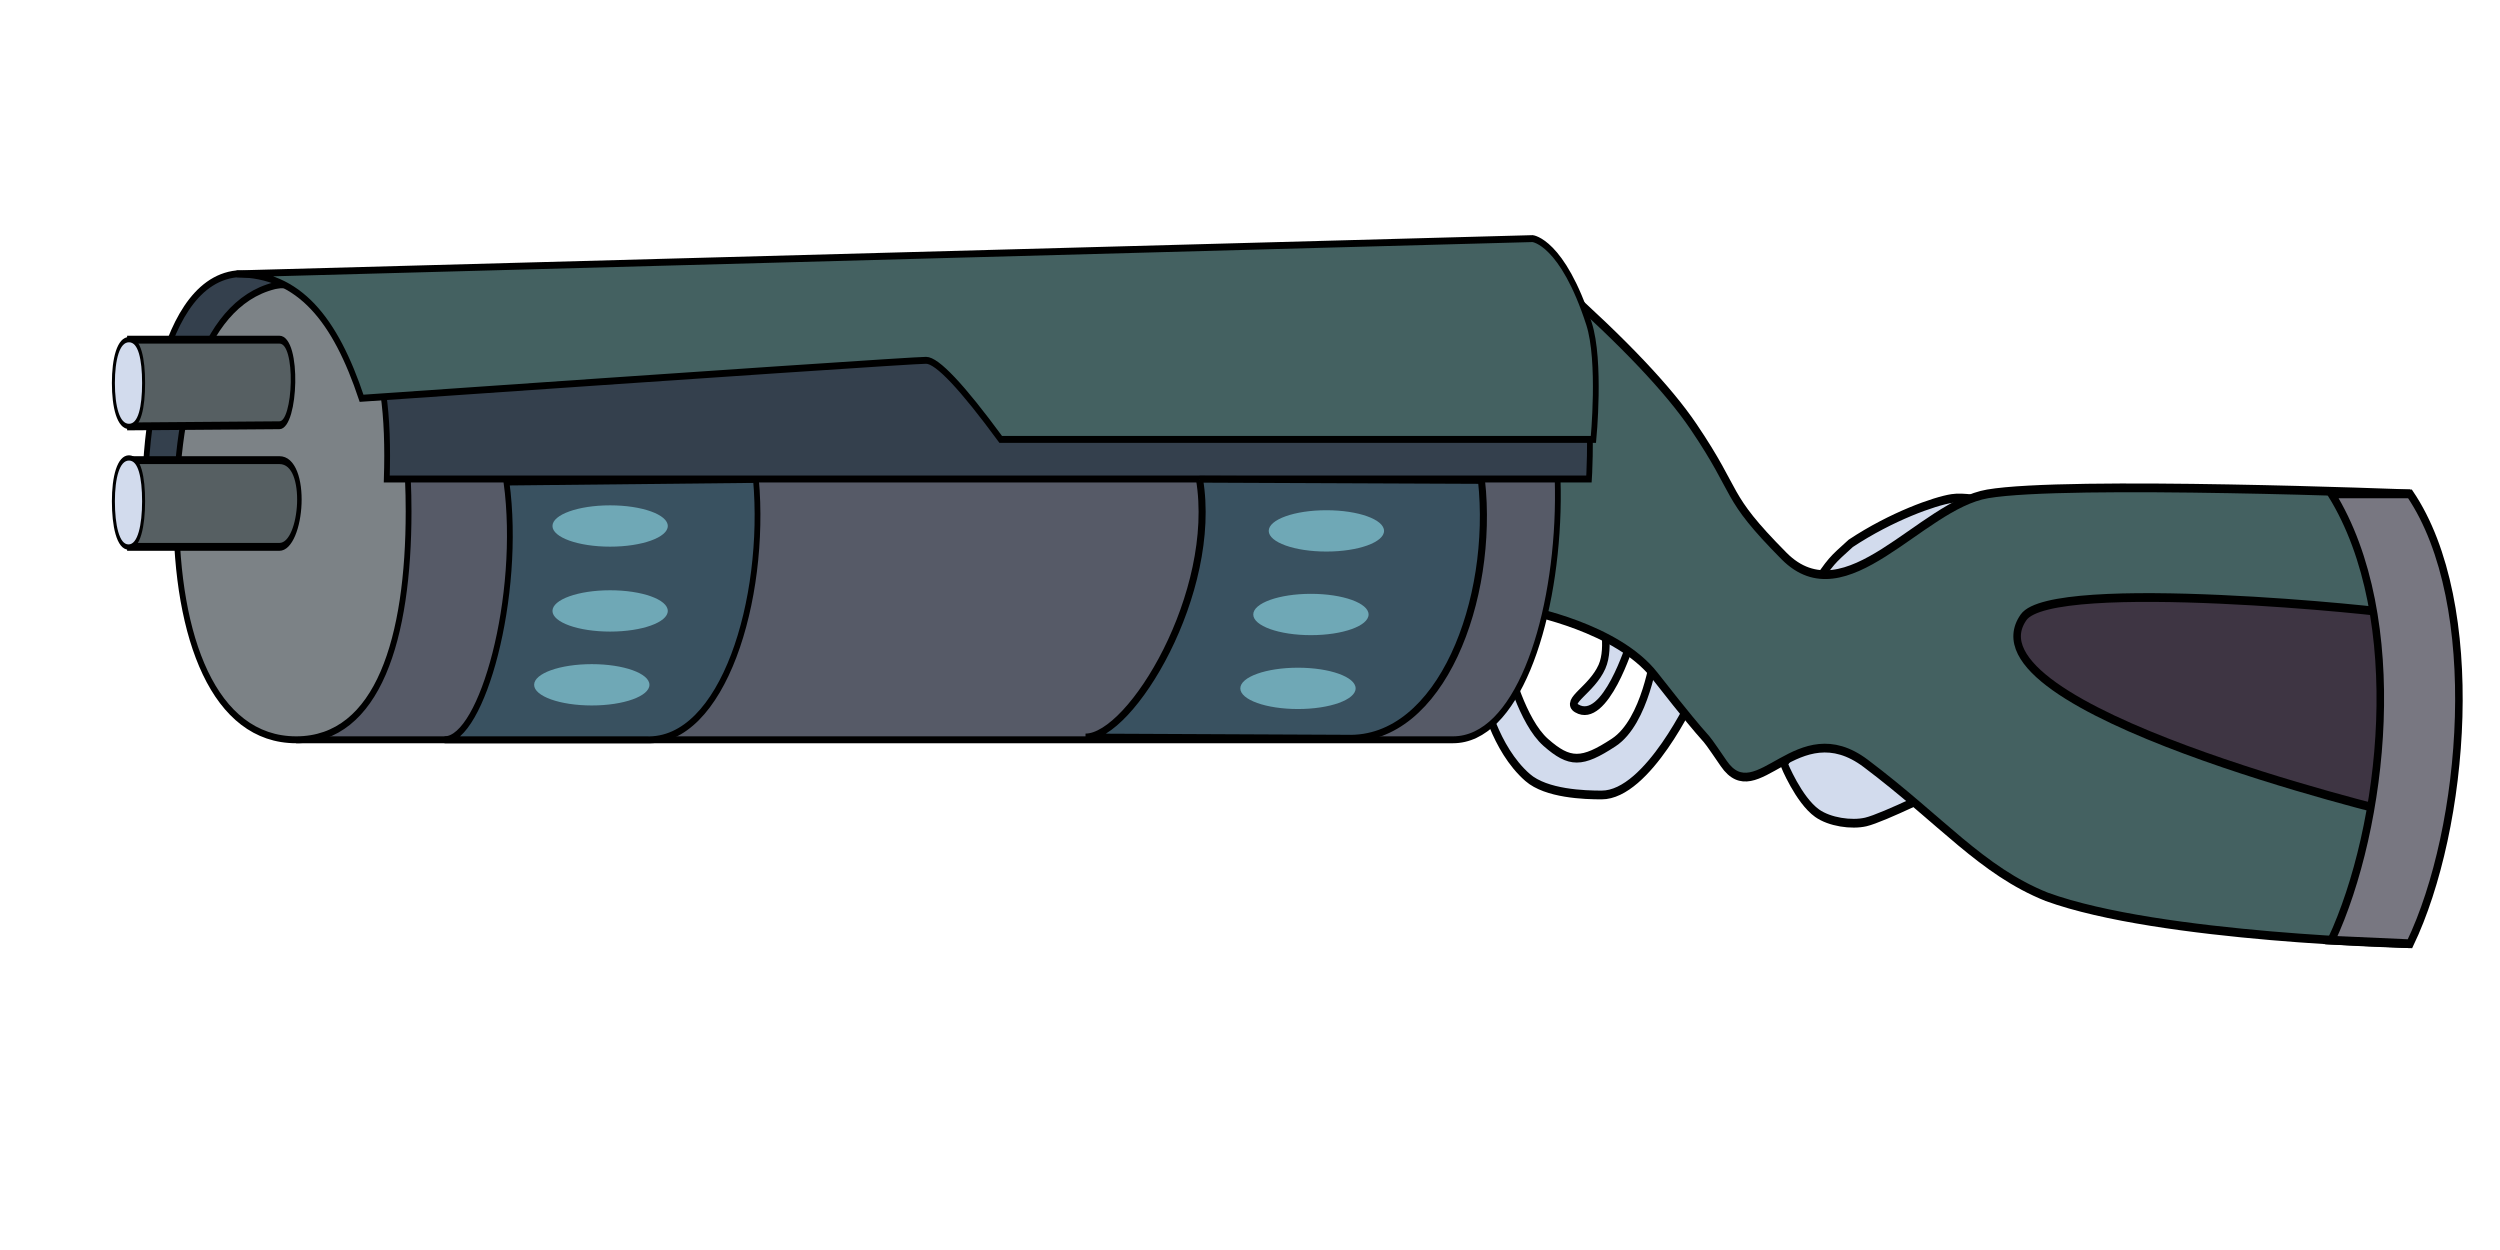 <svg id="efhNJSnstvx1" xmlns="http://www.w3.org/2000/svg" xmlns:xlink="http://www.w3.org/1999/xlink" viewBox="0 100 240 120" shape-rendering="geometricPrecision" text-rendering="geometricPrecision"><g transform="matrix(.724 0 0 0.84 47.158 22.595)"><path d="M283.581,182.392c0,0,1.921,4.094,4.393,5.608c1.649,1.01,4.549,1.377,6.446 1c2.306-.459,10.58-4,10.58-4l-3.996-9.233-13.029-0q-4.393,6.625-4.393,6.625Z" transform="translate(-112.162-2.912)" fill="#d2dbed" stroke="#000"/><path d="M243.73,175.751c0,0,1.425,5.978,5.851,9.317c2.478,1.869,7.599,2,9.81,2c6.159,0,12.19-11.301,12.19-11.301l-5.161-4.767c0,0-1.19,7.676-5.42,10.068s-5.839,2.392-9,0-5-8.73-5-8.73l-3.27,3.413Z" transform="translate(-112.162-4.064)" fill="#d2dbed" stroke="#000"/><path d="M-10.014,-1.908c3.816-1.975,3.768-1.856,6.892-2.589c6.225-.512,12.134.34,14.319,1.027c2.89.908,8.308,5.355,8.308,7.037C19.504,6.52,6.627,5.349,0,5.349s-10.014-4.303-10.014-7.257Z" transform="matrix(.906-.423 0.423 0.906 185 157)" fill="#d2dbed" stroke="#000"/><path d="M294.42,179.132c0,0,1.153,3.725-.001,5.973-1.36,2.651-4.957,3.945-3.344,4.767c3.777,1.924,7.122-7.48,7.122-7.48l2.807-6.625-13.029-0q6.446,3.365,6.446,3.365Z" transform="translate(-147.136-16.764)" fill="#d2dbed" stroke="#000"/><path d="M372.161,144.656c0,0-45.505-1.547-56,0-8.919,1.314-18.794,14.235-27,7.098-8.161-7.098-5.774-6.85-12-14.782q-5-6.371-17.77-16.16l-4.23,37.179c0,0,11.839,1.915,16.839,7.415c9.077,9.985,5.161,5.017,9.161,10.054c4.415,5.56,9.707-5.924,18.839,0C310.08,182,315.351,187.727,324,190.709c15,4.709,48.161,5.359,48.161,5.359" transform="translate(-117.742 3.935)" fill="#446161" stroke="#000"/><path d="M252.454,162.313c0-.257-45.449-4.327-49.273.388-8.486,10.463,49.273,22.387,49.273,22.387q0-22.389,0-22.775Z" transform="translate(0 0)" fill="#3e3543" stroke="#000"/><path d="M244,148.591c10.191,14.182,6.958,38.107,0,51.009l10.419.404c7.348-13.198,9.867-38.84,0-51.412L244,148.591Z" transform="translate(0 0)" fill="#787781" stroke="#000"/></g><g transform="matrix(.554 0 0 0.663 67.992 56.478)"><path d="M-3.859,4.944l196.242-5.591c14.809,1.302,15.749,28.335,15.749,28.335L16.266,33.056c.653-17.144-3.206-28.443-20.125-28.112Z" transform="matrix(-1 0 0 1 110.671 105.944)" fill="#34404d" stroke="#000"/><path d="M0,0h199.946c26.479,0,21.892,66.111,0,66.111L0,66.111L0,0Z" transform="translate(-70.897 106.652)" fill="#565a67" stroke="#000"/><path d="M-20.787,0c0-18.256,6.538-33.056,20.787-33.056c13.018,0,18.51,12.353,19.361,28.409.081,1.518.12,3.07.12,4.647C19.481,18.256,14.249,33.056,0,33.056s-20.787-14.8-20.787-33.056Z" transform="translate(-71.407 139.707)" fill="#7c8286" stroke="#000"/><path d="M77.196,138.437c2.681,16.563-4.283,37.322-10.737,37.322l34.918-0c13.33.482,20.885-20.339,19.051-37.702l-43.232.38Z" transform="translate(-112.162-2.996)" fill="#395160" stroke="#000"/><path d="M-2.954,4.944L219.202,3.353c7.029,9.459,5.387,29.702,5.387,29.702l-190.105 0h-11.032l-7.187-0c.348-9.149-.588-16.634-4.109-21.574C9.08,7.164,4.936,4.79,-2.954,4.944Z" transform="translate(-71.973 101.944)" fill="#34404d" stroke="#000"/><path d="M150.328,120.616q2.864,0,12.929,11.45h80.888h21.819c0,0,1.323-11.351-.772-16.762-4.596-11.874-9.762-12.311-9.762-12.311L30.864,108.098c10.851,0,17.099,6.648,21.638,18.015q94.961-5.497,97.826-5.497Z" transform="translate(-112.576-2.8)" fill="#446161" stroke="#000"/><g><g transform="matrix(.13 0-0 0.19 6.45 96.89)"><path d="M0,0h199.946c26.479,0,21.998,65.228.106,65.228L0,66.111L0,0Z" transform="translate(-821.243 94.396)" fill="#565f62" stroke="#000" stroke-width="6"/><path d="M-20.787,0c0-18.256,6.538-33.056,20.787-33.056s19.481,14.8,19.481,33.056-5.232,33.056-19.481,33.056-20.787-14.8-20.787-33.056Z" transform="translate(-821.752 127.452)" fill="#d2dbed" stroke="#000" stroke-width="4"/></g><g transform="matrix(.13 0-0 0.19 6.45 114.015)"><path d="M0,0h199.946c39.909-.006,30.966,66.107,0,66.111L0,66.111L0,0Z" transform="translate(-821.24 96.07)" fill="#565f62" stroke="#000" stroke-width="6"/><path d="M-20.787,0c0-18.256,6.538-33.056,20.787-33.056s19.481,14.8,19.481,33.056-5.883,34.866-20.131,34.866-20.136-16.61-20.136-34.866Z" transform="translate(-821.752 127.452)" fill="#d2dbed" stroke="#000" stroke-width="4"/></g><g transform="matrix(.644 0 0 1 111.635-.375)"><path d="M80.511,137.88c2.681,16.563-9.676,37.702-16.131,37.702l36.996.177c13.33.482,20.885-20.339,19.051-37.702l-39.917-.177Z" transform="matrix(1.901 0 0 0.99-194.218-1.092)" fill="#395160" stroke="#000"/><ellipse rx="15.513" ry="2.991" transform="translate(-7.019 142.89)" fill="#6fa8b6" stroke-width="0"/><ellipse rx="15.513" ry="2.991" transform="translate(-11.182 154.995)" fill="#6fa8b6" stroke-width="0"/><ellipse rx="15.513" ry="2.991" transform="translate(-14.667 165.692)" fill="#6fa8b6" stroke-width="0"/></g></g><g transform="matrix(.644 0 0 1-8.213-.891)"><ellipse rx="15.513" ry="2.991" transform="translate(-13.649 142.698)" fill="#6fa8b6" stroke-width="0"/><ellipse rx="15.513" ry="2.991" transform="translate(-13.649 154.995)" fill="#6fa8b6" stroke-width="0"/><ellipse rx="15.513" ry="2.991" transform="translate(-18.585 165.692)" fill="#6fa8b6" stroke-width="0"/></g></g></svg>
